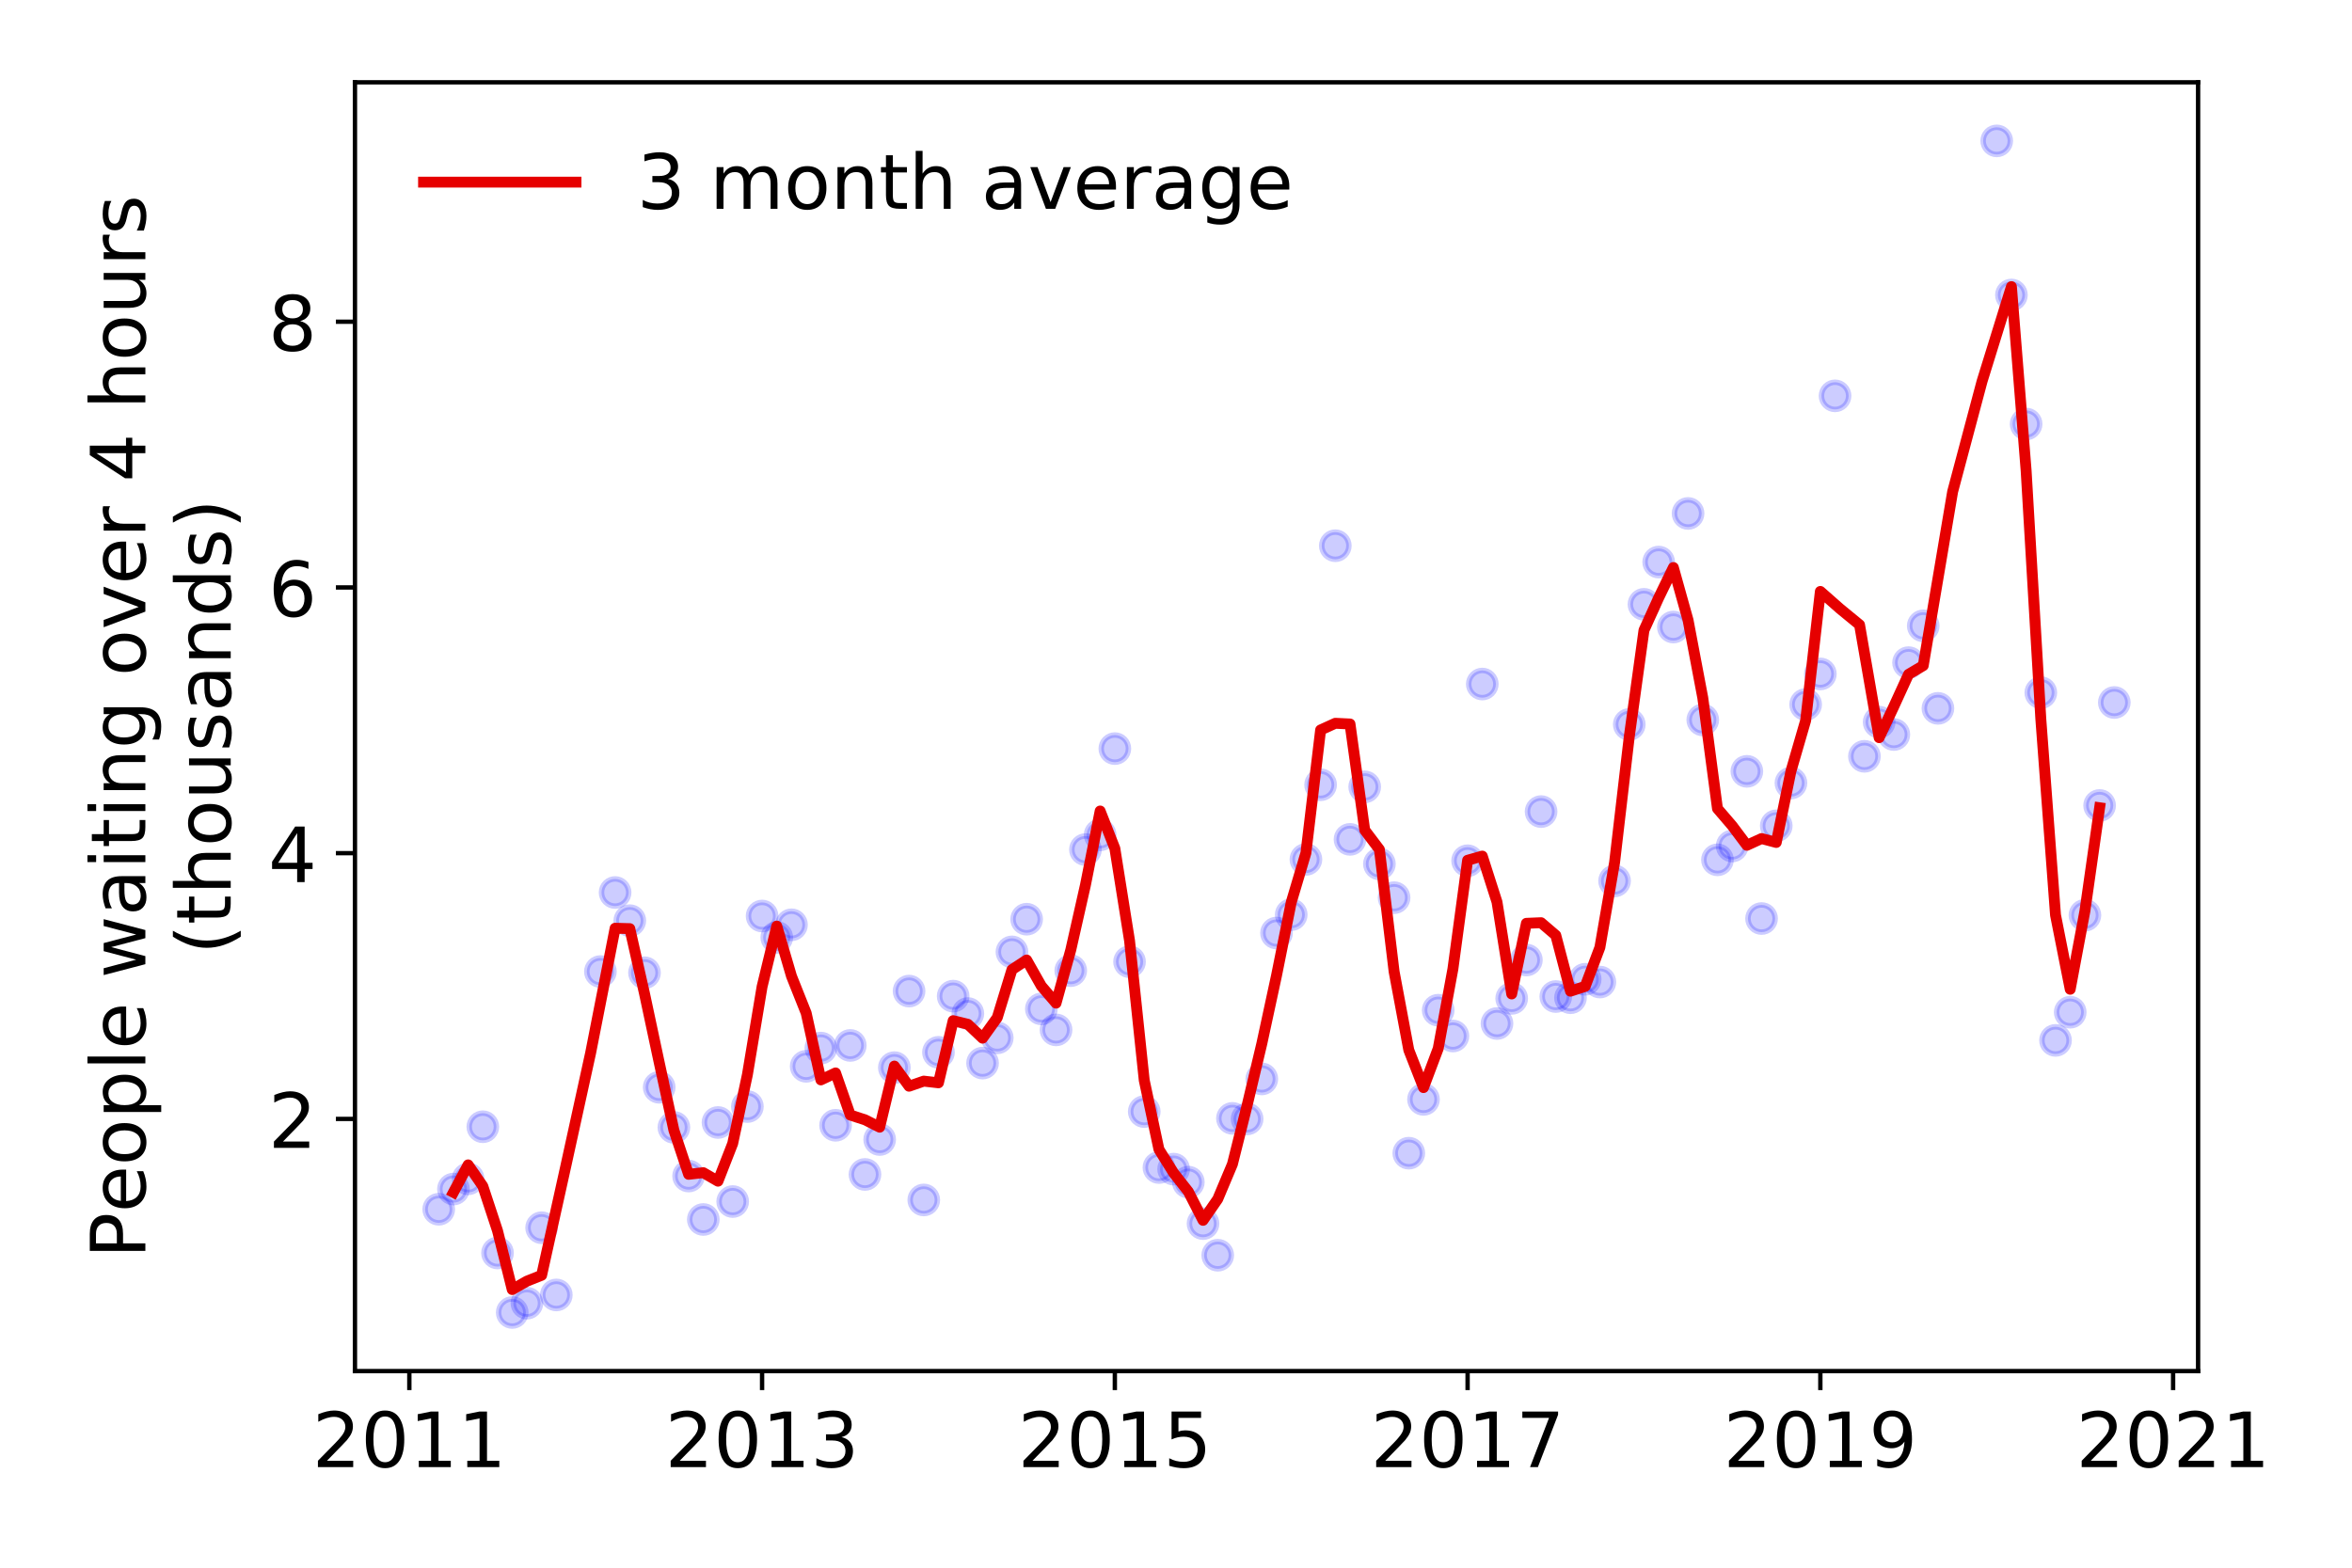 <?xml version="1.0" encoding="utf-8" standalone="no"?>
<!DOCTYPE svg PUBLIC "-//W3C//DTD SVG 1.1//EN"
  "http://www.w3.org/Graphics/SVG/1.1/DTD/svg11.dtd">
<!-- Created with matplotlib (https://matplotlib.org/) -->
<svg height="288pt" version="1.1" viewBox="0 0 432 288" width="432pt" xmlns="http://www.w3.org/2000/svg" xmlns:xlink="http://www.w3.org/1999/xlink">
 <defs>
  <style type="text/css">
*{stroke-linecap:butt;stroke-linejoin:round;}
  </style>
 </defs>
 <g id="figure_1">
  <g id="patch_1">
   <path d="M 0 288 
L 432 288 
L 432 0 
L 0 0 
z
" style="fill:#ffffff;"/>
  </g>
  <g id="axes_1">
   <g id="patch_2">
    <path d="M 65.195 251.88 
L 403.731 251.88 
L 403.731 15.12 
L 65.195 15.12 
z
" style="fill:#ffffff;"/>
   </g>
   <g id="matplotlib.axis_1">
    <g id="xtick_1">
     <g id="line2d_1">
      <defs>
       <path d="M 0 0 
L 0 3.5 
" id="m24165ee81a" style="stroke:#000000;stroke-width:0.8;"/>
      </defs>
      <g>
       <use style="stroke:#000000;stroke-width:0.8;" x="75.184" xlink:href="#m24165ee81a" y="251.88"/>
      </g>
     </g>
     <g id="text_1">
      <!-- 2011 -->
      <defs>
       <path d="M 19.188 8.297 
L 53.609 8.297 
L 53.609 0 
L 7.328 0 
L 7.328 8.297 
Q 12.938 14.109 22.625 23.891 
Q 32.328 33.688 34.812 36.531 
Q 39.547 41.844 41.422 45.531 
Q 43.312 49.219 43.312 52.781 
Q 43.312 58.594 39.234 62.25 
Q 35.156 65.922 28.609 65.922 
Q 23.969 65.922 18.812 64.312 
Q 13.672 62.703 7.812 59.422 
L 7.812 69.391 
Q 13.766 71.781 18.938 73 
Q 24.125 74.219 28.422 74.219 
Q 39.75 74.219 46.484 68.547 
Q 53.219 62.891 53.219 53.422 
Q 53.219 48.922 51.531 44.891 
Q 49.859 40.875 45.406 35.406 
Q 44.188 33.984 37.641 27.219 
Q 31.109 20.453 19.188 8.297 
z
" id="DejaVuSans-50"/>
       <path d="M 31.781 66.406 
Q 24.172 66.406 20.328 58.906 
Q 16.5 51.422 16.5 36.375 
Q 16.5 21.391 20.328 13.891 
Q 24.172 6.391 31.781 6.391 
Q 39.453 6.391 43.281 13.891 
Q 47.125 21.391 47.125 36.375 
Q 47.125 51.422 43.281 58.906 
Q 39.453 66.406 31.781 66.406 
z
M 31.781 74.219 
Q 44.047 74.219 50.516 64.516 
Q 56.984 54.828 56.984 36.375 
Q 56.984 17.969 50.516 8.266 
Q 44.047 -1.422 31.781 -1.422 
Q 19.531 -1.422 13.062 8.266 
Q 6.594 17.969 6.594 36.375 
Q 6.594 54.828 13.062 64.516 
Q 19.531 74.219 31.781 74.219 
z
" id="DejaVuSans-48"/>
       <path d="M 12.406 8.297 
L 28.516 8.297 
L 28.516 63.922 
L 10.984 60.406 
L 10.984 69.391 
L 28.422 72.906 
L 38.281 72.906 
L 38.281 8.297 
L 54.391 8.297 
L 54.391 0 
L 12.406 0 
z
" id="DejaVuSans-49"/>
      </defs>
      <g transform="translate(57.369 269.518)scale(0.14 -0.14)">
       <use xlink:href="#DejaVuSans-50"/>
       <use x="63.623" xlink:href="#DejaVuSans-48"/>
       <use x="127.246" xlink:href="#DejaVuSans-49"/>
       <use x="190.869" xlink:href="#DejaVuSans-49"/>
      </g>
     </g>
    </g>
    <g id="xtick_2">
     <g id="line2d_2">
      <g>
       <use style="stroke:#000000;stroke-width:0.8;" x="139.975" xlink:href="#m24165ee81a" y="251.88"/>
      </g>
     </g>
     <g id="text_2">
      <!-- 2013 -->
      <defs>
       <path d="M 40.578 39.312 
Q 47.656 37.797 51.625 33 
Q 55.609 28.219 55.609 21.188 
Q 55.609 10.406 48.188 4.484 
Q 40.766 -1.422 27.094 -1.422 
Q 22.516 -1.422 17.656 -0.516 
Q 12.797 0.391 7.625 2.203 
L 7.625 11.719 
Q 11.719 9.328 16.594 8.109 
Q 21.484 6.891 26.812 6.891 
Q 36.078 6.891 40.938 10.547 
Q 45.797 14.203 45.797 21.188 
Q 45.797 27.641 41.281 31.266 
Q 36.766 34.906 28.719 34.906 
L 20.219 34.906 
L 20.219 43.016 
L 29.109 43.016 
Q 36.375 43.016 40.234 45.922 
Q 44.094 48.828 44.094 54.297 
Q 44.094 59.906 40.109 62.906 
Q 36.141 65.922 28.719 65.922 
Q 24.656 65.922 20.016 65.031 
Q 15.375 64.156 9.812 62.312 
L 9.812 71.094 
Q 15.438 72.656 20.344 73.438 
Q 25.25 74.219 29.594 74.219 
Q 40.828 74.219 47.359 69.109 
Q 53.906 64.016 53.906 55.328 
Q 53.906 49.266 50.438 45.094 
Q 46.969 40.922 40.578 39.312 
z
" id="DejaVuSans-51"/>
      </defs>
      <g transform="translate(122.16 269.518)scale(0.14 -0.14)">
       <use xlink:href="#DejaVuSans-50"/>
       <use x="63.623" xlink:href="#DejaVuSans-48"/>
       <use x="127.246" xlink:href="#DejaVuSans-49"/>
       <use x="190.869" xlink:href="#DejaVuSans-51"/>
      </g>
     </g>
    </g>
    <g id="xtick_3">
     <g id="line2d_3">
      <g>
       <use style="stroke:#000000;stroke-width:0.8;" x="204.767" xlink:href="#m24165ee81a" y="251.88"/>
      </g>
     </g>
     <g id="text_3">
      <!-- 2015 -->
      <defs>
       <path d="M 10.797 72.906 
L 49.516 72.906 
L 49.516 64.594 
L 19.828 64.594 
L 19.828 46.734 
Q 21.969 47.469 24.109 47.828 
Q 26.266 48.188 28.422 48.188 
Q 40.625 48.188 47.75 41.5 
Q 54.891 34.812 54.891 23.391 
Q 54.891 11.625 47.562 5.094 
Q 40.234 -1.422 26.906 -1.422 
Q 22.312 -1.422 17.547 -0.641 
Q 12.797 0.141 7.719 1.703 
L 7.719 11.625 
Q 12.109 9.234 16.797 8.062 
Q 21.484 6.891 26.703 6.891 
Q 35.156 6.891 40.078 11.328 
Q 45.016 15.766 45.016 23.391 
Q 45.016 31 40.078 35.438 
Q 35.156 39.891 26.703 39.891 
Q 22.75 39.891 18.812 39.016 
Q 14.891 38.141 10.797 36.281 
z
" id="DejaVuSans-53"/>
      </defs>
      <g transform="translate(186.952 269.518)scale(0.14 -0.14)">
       <use xlink:href="#DejaVuSans-50"/>
       <use x="63.623" xlink:href="#DejaVuSans-48"/>
       <use x="127.246" xlink:href="#DejaVuSans-49"/>
       <use x="190.869" xlink:href="#DejaVuSans-53"/>
      </g>
     </g>
    </g>
    <g id="xtick_4">
     <g id="line2d_4">
      <g>
       <use style="stroke:#000000;stroke-width:0.8;" x="269.559" xlink:href="#m24165ee81a" y="251.88"/>
      </g>
     </g>
     <g id="text_4">
      <!-- 2017 -->
      <defs>
       <path d="M 8.203 72.906 
L 55.078 72.906 
L 55.078 68.703 
L 28.609 0 
L 18.312 0 
L 43.219 64.594 
L 8.203 64.594 
z
" id="DejaVuSans-55"/>
      </defs>
      <g transform="translate(251.744 269.518)scale(0.14 -0.14)">
       <use xlink:href="#DejaVuSans-50"/>
       <use x="63.623" xlink:href="#DejaVuSans-48"/>
       <use x="127.246" xlink:href="#DejaVuSans-49"/>
       <use x="190.869" xlink:href="#DejaVuSans-55"/>
      </g>
     </g>
    </g>
    <g id="xtick_5">
     <g id="line2d_5">
      <g>
       <use style="stroke:#000000;stroke-width:0.8;" x="334.35" xlink:href="#m24165ee81a" y="251.88"/>
      </g>
     </g>
     <g id="text_5">
      <!-- 2019 -->
      <defs>
       <path d="M 10.984 1.516 
L 10.984 10.5 
Q 14.703 8.734 18.5 7.812 
Q 22.312 6.891 25.984 6.891 
Q 35.75 6.891 40.891 13.453 
Q 46.047 20.016 46.781 33.406 
Q 43.953 29.203 39.594 26.953 
Q 35.25 24.703 29.984 24.703 
Q 19.047 24.703 12.672 31.312 
Q 6.297 37.938 6.297 49.422 
Q 6.297 60.641 12.938 67.422 
Q 19.578 74.219 30.609 74.219 
Q 43.266 74.219 49.922 64.516 
Q 56.594 54.828 56.594 36.375 
Q 56.594 19.141 48.406 8.859 
Q 40.234 -1.422 26.422 -1.422 
Q 22.703 -1.422 18.891 -0.688 
Q 15.094 0.047 10.984 1.516 
z
M 30.609 32.422 
Q 37.25 32.422 41.125 36.953 
Q 45.016 41.5 45.016 49.422 
Q 45.016 57.281 41.125 61.844 
Q 37.25 66.406 30.609 66.406 
Q 23.969 66.406 20.094 61.844 
Q 16.219 57.281 16.219 49.422 
Q 16.219 41.5 20.094 36.953 
Q 23.969 32.422 30.609 32.422 
z
" id="DejaVuSans-57"/>
      </defs>
      <g transform="translate(316.535 269.518)scale(0.14 -0.14)">
       <use xlink:href="#DejaVuSans-50"/>
       <use x="63.623" xlink:href="#DejaVuSans-48"/>
       <use x="127.246" xlink:href="#DejaVuSans-49"/>
       <use x="190.869" xlink:href="#DejaVuSans-57"/>
      </g>
     </g>
    </g>
    <g id="xtick_6">
     <g id="line2d_6">
      <g>
       <use style="stroke:#000000;stroke-width:0.8;" x="399.142" xlink:href="#m24165ee81a" y="251.88"/>
      </g>
     </g>
     <g id="text_6">
      <!-- 2021 -->
      <g transform="translate(381.327 269.518)scale(0.14 -0.14)">
       <use xlink:href="#DejaVuSans-50"/>
       <use x="63.623" xlink:href="#DejaVuSans-48"/>
       <use x="127.246" xlink:href="#DejaVuSans-50"/>
       <use x="190.869" xlink:href="#DejaVuSans-49"/>
      </g>
     </g>
    </g>
   </g>
   <g id="matplotlib.axis_2">
    <g id="ytick_1">
     <g id="line2d_7">
      <defs>
       <path d="M 0 0 
L -3.5 0 
" id="m5378e6ab9e" style="stroke:#000000;stroke-width:0.8;"/>
      </defs>
      <g>
       <use style="stroke:#000000;stroke-width:0.8;" x="65.195" xlink:href="#m5378e6ab9e" y="205.555"/>
      </g>
     </g>
     <g id="text_7">
      <!-- 2 -->
      <g transform="translate(49.288 210.874)scale(0.14 -0.14)">
       <use xlink:href="#DejaVuSans-50"/>
      </g>
     </g>
    </g>
    <g id="ytick_2">
     <g id="line2d_8">
      <g>
       <use style="stroke:#000000;stroke-width:0.8;" x="65.195" xlink:href="#m5378e6ab9e" y="156.737"/>
      </g>
     </g>
     <g id="text_8">
      <!-- 4 -->
      <defs>
       <path d="M 37.797 64.312 
L 12.891 25.391 
L 37.797 25.391 
z
M 35.203 72.906 
L 47.609 72.906 
L 47.609 25.391 
L 58.016 25.391 
L 58.016 17.188 
L 47.609 17.188 
L 47.609 0 
L 37.797 0 
L 37.797 17.188 
L 4.891 17.188 
L 4.891 26.703 
z
" id="DejaVuSans-52"/>
      </defs>
      <g transform="translate(49.288 162.056)scale(0.14 -0.14)">
       <use xlink:href="#DejaVuSans-52"/>
      </g>
     </g>
    </g>
    <g id="ytick_3">
     <g id="line2d_9">
      <g>
       <use style="stroke:#000000;stroke-width:0.8;" x="65.195" xlink:href="#m5378e6ab9e" y="107.92"/>
      </g>
     </g>
     <g id="text_9">
      <!-- 6 -->
      <defs>
       <path d="M 33.016 40.375 
Q 26.375 40.375 22.484 35.828 
Q 18.609 31.297 18.609 23.391 
Q 18.609 15.531 22.484 10.953 
Q 26.375 6.391 33.016 6.391 
Q 39.656 6.391 43.531 10.953 
Q 47.406 15.531 47.406 23.391 
Q 47.406 31.297 43.531 35.828 
Q 39.656 40.375 33.016 40.375 
z
M 52.594 71.297 
L 52.594 62.312 
Q 48.875 64.062 45.094 64.984 
Q 41.312 65.922 37.594 65.922 
Q 27.828 65.922 22.672 59.328 
Q 17.531 52.734 16.797 39.406 
Q 19.672 43.656 24.016 45.922 
Q 28.375 48.188 33.594 48.188 
Q 44.578 48.188 50.953 41.516 
Q 57.328 34.859 57.328 23.391 
Q 57.328 12.156 50.688 5.359 
Q 44.047 -1.422 33.016 -1.422 
Q 20.359 -1.422 13.672 8.266 
Q 6.984 17.969 6.984 36.375 
Q 6.984 53.656 15.188 63.938 
Q 23.391 74.219 37.203 74.219 
Q 40.922 74.219 44.703 73.484 
Q 48.484 72.75 52.594 71.297 
z
" id="DejaVuSans-54"/>
      </defs>
      <g transform="translate(49.288 113.239)scale(0.14 -0.14)">
       <use xlink:href="#DejaVuSans-54"/>
      </g>
     </g>
    </g>
    <g id="ytick_4">
     <g id="line2d_10">
      <g>
       <use style="stroke:#000000;stroke-width:0.8;" x="65.195" xlink:href="#m5378e6ab9e" y="59.102"/>
      </g>
     </g>
     <g id="text_10">
      <!-- 8 -->
      <defs>
       <path d="M 31.781 34.625 
Q 24.75 34.625 20.719 30.859 
Q 16.703 27.094 16.703 20.516 
Q 16.703 13.922 20.719 10.156 
Q 24.75 6.391 31.781 6.391 
Q 38.812 6.391 42.859 10.172 
Q 46.922 13.969 46.922 20.516 
Q 46.922 27.094 42.891 30.859 
Q 38.875 34.625 31.781 34.625 
z
M 21.922 38.812 
Q 15.578 40.375 12.031 44.719 
Q 8.5 49.078 8.5 55.328 
Q 8.5 64.062 14.719 69.141 
Q 20.953 74.219 31.781 74.219 
Q 42.672 74.219 48.875 69.141 
Q 55.078 64.062 55.078 55.328 
Q 55.078 49.078 51.531 44.719 
Q 48 40.375 41.703 38.812 
Q 48.828 37.156 52.797 32.312 
Q 56.781 27.484 56.781 20.516 
Q 56.781 9.906 50.312 4.234 
Q 43.844 -1.422 31.781 -1.422 
Q 19.734 -1.422 13.25 4.234 
Q 6.781 9.906 6.781 20.516 
Q 6.781 27.484 10.781 32.312 
Q 14.797 37.156 21.922 38.812 
z
M 18.312 54.391 
Q 18.312 48.734 21.844 45.562 
Q 25.391 42.391 31.781 42.391 
Q 38.141 42.391 41.719 45.562 
Q 45.312 48.734 45.312 54.391 
Q 45.312 60.062 41.719 63.234 
Q 38.141 66.406 31.781 66.406 
Q 25.391 66.406 21.844 63.234 
Q 18.312 60.062 18.312 54.391 
z
" id="DejaVuSans-56"/>
      </defs>
      <g transform="translate(49.288 64.421)scale(0.14 -0.14)">
       <use xlink:href="#DejaVuSans-56"/>
      </g>
     </g>
    </g>
    <g id="text_11">
     <!-- People waiting over 4 hours -->
     <defs>
      <path d="M 19.672 64.797 
L 19.672 37.406 
L 32.078 37.406 
Q 38.969 37.406 42.719 40.969 
Q 46.484 44.531 46.484 51.125 
Q 46.484 57.672 42.719 61.234 
Q 38.969 64.797 32.078 64.797 
z
M 9.812 72.906 
L 32.078 72.906 
Q 44.344 72.906 50.609 67.359 
Q 56.891 61.812 56.891 51.125 
Q 56.891 40.328 50.609 34.812 
Q 44.344 29.297 32.078 29.297 
L 19.672 29.297 
L 19.672 0 
L 9.812 0 
z
" id="DejaVuSans-80"/>
      <path d="M 56.203 29.594 
L 56.203 25.203 
L 14.891 25.203 
Q 15.484 15.922 20.484 11.062 
Q 25.484 6.203 34.422 6.203 
Q 39.594 6.203 44.453 7.469 
Q 49.312 8.734 54.109 11.281 
L 54.109 2.781 
Q 49.266 0.734 44.188 -0.344 
Q 39.109 -1.422 33.891 -1.422 
Q 20.797 -1.422 13.156 6.188 
Q 5.516 13.812 5.516 26.812 
Q 5.516 40.234 12.766 48.109 
Q 20.016 56 32.328 56 
Q 43.359 56 49.781 48.891 
Q 56.203 41.797 56.203 29.594 
z
M 47.219 32.234 
Q 47.125 39.594 43.094 43.984 
Q 39.062 48.391 32.422 48.391 
Q 24.906 48.391 20.391 44.141 
Q 15.875 39.891 15.188 32.172 
z
" id="DejaVuSans-101"/>
      <path d="M 30.609 48.391 
Q 23.391 48.391 19.188 42.75 
Q 14.984 37.109 14.984 27.297 
Q 14.984 17.484 19.156 11.844 
Q 23.344 6.203 30.609 6.203 
Q 37.797 6.203 41.984 11.859 
Q 46.188 17.531 46.188 27.297 
Q 46.188 37.016 41.984 42.703 
Q 37.797 48.391 30.609 48.391 
z
M 30.609 56 
Q 42.328 56 49.016 48.375 
Q 55.719 40.766 55.719 27.297 
Q 55.719 13.875 49.016 6.219 
Q 42.328 -1.422 30.609 -1.422 
Q 18.844 -1.422 12.172 6.219 
Q 5.516 13.875 5.516 27.297 
Q 5.516 40.766 12.172 48.375 
Q 18.844 56 30.609 56 
z
" id="DejaVuSans-111"/>
      <path d="M 18.109 8.203 
L 18.109 -20.797 
L 9.078 -20.797 
L 9.078 54.688 
L 18.109 54.688 
L 18.109 46.391 
Q 20.953 51.266 25.266 53.625 
Q 29.594 56 35.594 56 
Q 45.562 56 51.781 48.094 
Q 58.016 40.188 58.016 27.297 
Q 58.016 14.406 51.781 6.484 
Q 45.562 -1.422 35.594 -1.422 
Q 29.594 -1.422 25.266 0.953 
Q 20.953 3.328 18.109 8.203 
z
M 48.688 27.297 
Q 48.688 37.203 44.609 42.844 
Q 40.531 48.484 33.406 48.484 
Q 26.266 48.484 22.188 42.844 
Q 18.109 37.203 18.109 27.297 
Q 18.109 17.391 22.188 11.75 
Q 26.266 6.109 33.406 6.109 
Q 40.531 6.109 44.609 11.75 
Q 48.688 17.391 48.688 27.297 
z
" id="DejaVuSans-112"/>
      <path d="M 9.422 75.984 
L 18.406 75.984 
L 18.406 0 
L 9.422 0 
z
" id="DejaVuSans-108"/>
      <path id="DejaVuSans-32"/>
      <path d="M 4.203 54.688 
L 13.188 54.688 
L 24.422 12.016 
L 35.594 54.688 
L 46.188 54.688 
L 57.422 12.016 
L 68.609 54.688 
L 77.594 54.688 
L 63.281 0 
L 52.688 0 
L 40.922 44.828 
L 29.109 0 
L 18.5 0 
z
" id="DejaVuSans-119"/>
      <path d="M 34.281 27.484 
Q 23.391 27.484 19.188 25 
Q 14.984 22.516 14.984 16.5 
Q 14.984 11.719 18.141 8.906 
Q 21.297 6.109 26.703 6.109 
Q 34.188 6.109 38.703 11.406 
Q 43.219 16.703 43.219 25.484 
L 43.219 27.484 
z
M 52.203 31.203 
L 52.203 0 
L 43.219 0 
L 43.219 8.297 
Q 40.141 3.328 35.547 0.953 
Q 30.953 -1.422 24.312 -1.422 
Q 15.922 -1.422 10.953 3.297 
Q 6 8.016 6 15.922 
Q 6 25.141 12.172 29.828 
Q 18.359 34.516 30.609 34.516 
L 43.219 34.516 
L 43.219 35.406 
Q 43.219 41.609 39.141 45 
Q 35.062 48.391 27.688 48.391 
Q 23 48.391 18.547 47.266 
Q 14.109 46.141 10.016 43.891 
L 10.016 52.203 
Q 14.938 54.109 19.578 55.047 
Q 24.219 56 28.609 56 
Q 40.484 56 46.344 49.844 
Q 52.203 43.703 52.203 31.203 
z
" id="DejaVuSans-97"/>
      <path d="M 9.422 54.688 
L 18.406 54.688 
L 18.406 0 
L 9.422 0 
z
M 9.422 75.984 
L 18.406 75.984 
L 18.406 64.594 
L 9.422 64.594 
z
" id="DejaVuSans-105"/>
      <path d="M 18.312 70.219 
L 18.312 54.688 
L 36.812 54.688 
L 36.812 47.703 
L 18.312 47.703 
L 18.312 18.016 
Q 18.312 11.328 20.141 9.422 
Q 21.969 7.516 27.594 7.516 
L 36.812 7.516 
L 36.812 0 
L 27.594 0 
Q 17.188 0 13.234 3.875 
Q 9.281 7.766 9.281 18.016 
L 9.281 47.703 
L 2.688 47.703 
L 2.688 54.688 
L 9.281 54.688 
L 9.281 70.219 
z
" id="DejaVuSans-116"/>
      <path d="M 54.891 33.016 
L 54.891 0 
L 45.906 0 
L 45.906 32.719 
Q 45.906 40.484 42.875 44.328 
Q 39.844 48.188 33.797 48.188 
Q 26.516 48.188 22.312 43.547 
Q 18.109 38.922 18.109 30.906 
L 18.109 0 
L 9.078 0 
L 9.078 54.688 
L 18.109 54.688 
L 18.109 46.188 
Q 21.344 51.125 25.703 53.562 
Q 30.078 56 35.797 56 
Q 45.219 56 50.047 50.172 
Q 54.891 44.344 54.891 33.016 
z
" id="DejaVuSans-110"/>
      <path d="M 45.406 27.984 
Q 45.406 37.75 41.375 43.109 
Q 37.359 48.484 30.078 48.484 
Q 22.859 48.484 18.828 43.109 
Q 14.797 37.75 14.797 27.984 
Q 14.797 18.266 18.828 12.891 
Q 22.859 7.516 30.078 7.516 
Q 37.359 7.516 41.375 12.891 
Q 45.406 18.266 45.406 27.984 
z
M 54.391 6.781 
Q 54.391 -7.172 48.188 -13.984 
Q 42 -20.797 29.203 -20.797 
Q 24.469 -20.797 20.266 -20.094 
Q 16.062 -19.391 12.109 -17.922 
L 12.109 -9.188 
Q 16.062 -11.328 19.922 -12.344 
Q 23.781 -13.375 27.781 -13.375 
Q 36.625 -13.375 41.016 -8.766 
Q 45.406 -4.156 45.406 5.172 
L 45.406 9.625 
Q 42.625 4.781 38.281 2.391 
Q 33.938 0 27.875 0 
Q 17.828 0 11.672 7.656 
Q 5.516 15.328 5.516 27.984 
Q 5.516 40.672 11.672 48.328 
Q 17.828 56 27.875 56 
Q 33.938 56 38.281 53.609 
Q 42.625 51.219 45.406 46.391 
L 45.406 54.688 
L 54.391 54.688 
z
" id="DejaVuSans-103"/>
      <path d="M 2.984 54.688 
L 12.5 54.688 
L 29.594 8.797 
L 46.688 54.688 
L 56.203 54.688 
L 35.688 0 
L 23.484 0 
z
" id="DejaVuSans-118"/>
      <path d="M 41.109 46.297 
Q 39.594 47.172 37.812 47.578 
Q 36.031 48 33.891 48 
Q 26.266 48 22.188 43.047 
Q 18.109 38.094 18.109 28.812 
L 18.109 0 
L 9.078 0 
L 9.078 54.688 
L 18.109 54.688 
L 18.109 46.188 
Q 20.953 51.172 25.484 53.578 
Q 30.031 56 36.531 56 
Q 37.453 56 38.578 55.875 
Q 39.703 55.766 41.062 55.516 
z
" id="DejaVuSans-114"/>
      <path d="M 54.891 33.016 
L 54.891 0 
L 45.906 0 
L 45.906 32.719 
Q 45.906 40.484 42.875 44.328 
Q 39.844 48.188 33.797 48.188 
Q 26.516 48.188 22.312 43.547 
Q 18.109 38.922 18.109 30.906 
L 18.109 0 
L 9.078 0 
L 9.078 75.984 
L 18.109 75.984 
L 18.109 46.188 
Q 21.344 51.125 25.703 53.562 
Q 30.078 56 35.797 56 
Q 45.219 56 50.047 50.172 
Q 54.891 44.344 54.891 33.016 
z
" id="DejaVuSans-104"/>
      <path d="M 8.5 21.578 
L 8.5 54.688 
L 17.484 54.688 
L 17.484 21.922 
Q 17.484 14.156 20.5 10.266 
Q 23.531 6.391 29.594 6.391 
Q 36.859 6.391 41.078 11.031 
Q 45.312 15.672 45.312 23.688 
L 45.312 54.688 
L 54.297 54.688 
L 54.297 0 
L 45.312 0 
L 45.312 8.406 
Q 42.047 3.422 37.719 1 
Q 33.406 -1.422 27.688 -1.422 
Q 18.266 -1.422 13.375 4.438 
Q 8.5 10.297 8.5 21.578 
z
M 31.109 56 
z
" id="DejaVuSans-117"/>
      <path d="M 44.281 53.078 
L 44.281 44.578 
Q 40.484 46.531 36.375 47.5 
Q 32.281 48.484 27.875 48.484 
Q 21.188 48.484 17.844 46.438 
Q 14.5 44.391 14.5 40.281 
Q 14.5 37.156 16.891 35.375 
Q 19.281 33.594 26.516 31.984 
L 29.594 31.297 
Q 39.156 29.25 43.188 25.516 
Q 47.219 21.781 47.219 15.094 
Q 47.219 7.469 41.188 3.016 
Q 35.156 -1.422 24.609 -1.422 
Q 20.219 -1.422 15.453 -0.562 
Q 10.688 0.297 5.422 2 
L 5.422 11.281 
Q 10.406 8.688 15.234 7.391 
Q 20.062 6.109 24.812 6.109 
Q 31.156 6.109 34.562 8.281 
Q 37.984 10.453 37.984 14.406 
Q 37.984 18.062 35.516 20.016 
Q 33.062 21.969 24.703 23.781 
L 21.578 24.516 
Q 13.234 26.266 9.516 29.906 
Q 5.812 33.547 5.812 39.891 
Q 5.812 47.609 11.281 51.797 
Q 16.75 56 26.812 56 
Q 31.781 56 36.172 55.266 
Q 40.578 54.547 44.281 53.078 
z
" id="DejaVuSans-115"/>
     </defs>
     <g transform="translate(26.699 231.175)rotate(-90)scale(0.14 -0.14)">
      <use xlink:href="#DejaVuSans-80"/>
      <use x="60.256" xlink:href="#DejaVuSans-101"/>
      <use x="121.779" xlink:href="#DejaVuSans-111"/>
      <use x="182.961" xlink:href="#DejaVuSans-112"/>
      <use x="246.438" xlink:href="#DejaVuSans-108"/>
      <use x="274.221" xlink:href="#DejaVuSans-101"/>
      <use x="335.744" xlink:href="#DejaVuSans-32"/>
      <use x="367.531" xlink:href="#DejaVuSans-119"/>
      <use x="449.318" xlink:href="#DejaVuSans-97"/>
      <use x="510.598" xlink:href="#DejaVuSans-105"/>
      <use x="538.381" xlink:href="#DejaVuSans-116"/>
      <use x="577.59" xlink:href="#DejaVuSans-105"/>
      <use x="605.373" xlink:href="#DejaVuSans-110"/>
      <use x="668.752" xlink:href="#DejaVuSans-103"/>
      <use x="732.229" xlink:href="#DejaVuSans-32"/>
      <use x="764.016" xlink:href="#DejaVuSans-111"/>
      <use x="825.197" xlink:href="#DejaVuSans-118"/>
      <use x="884.377" xlink:href="#DejaVuSans-101"/>
      <use x="945.9" xlink:href="#DejaVuSans-114"/>
      <use x="987.014" xlink:href="#DejaVuSans-32"/>
      <use x="1018.801" xlink:href="#DejaVuSans-52"/>
      <use x="1082.424" xlink:href="#DejaVuSans-32"/>
      <use x="1114.211" xlink:href="#DejaVuSans-104"/>
      <use x="1177.59" xlink:href="#DejaVuSans-111"/>
      <use x="1238.771" xlink:href="#DejaVuSans-117"/>
      <use x="1302.15" xlink:href="#DejaVuSans-114"/>
      <use x="1343.264" xlink:href="#DejaVuSans-115"/>
     </g>
     <!-- (thousands) -->
     <defs>
      <path d="M 31 75.875 
Q 24.469 64.656 21.281 53.656 
Q 18.109 42.672 18.109 31.391 
Q 18.109 20.125 21.312 9.062 
Q 24.516 -2 31 -13.188 
L 23.188 -13.188 
Q 15.875 -1.703 12.234 9.375 
Q 8.594 20.453 8.594 31.391 
Q 8.594 42.281 12.203 53.312 
Q 15.828 64.359 23.188 75.875 
z
" id="DejaVuSans-40"/>
      <path d="M 45.406 46.391 
L 45.406 75.984 
L 54.391 75.984 
L 54.391 0 
L 45.406 0 
L 45.406 8.203 
Q 42.578 3.328 38.25 0.953 
Q 33.938 -1.422 27.875 -1.422 
Q 17.969 -1.422 11.734 6.484 
Q 5.516 14.406 5.516 27.297 
Q 5.516 40.188 11.734 48.094 
Q 17.969 56 27.875 56 
Q 33.938 56 38.25 53.625 
Q 42.578 51.266 45.406 46.391 
z
M 14.797 27.297 
Q 14.797 17.391 18.875 11.75 
Q 22.953 6.109 30.078 6.109 
Q 37.203 6.109 41.297 11.75 
Q 45.406 17.391 45.406 27.297 
Q 45.406 37.203 41.297 42.844 
Q 37.203 48.484 30.078 48.484 
Q 22.953 48.484 18.875 42.844 
Q 14.797 37.203 14.797 27.297 
z
" id="DejaVuSans-100"/>
      <path d="M 8.016 75.875 
L 15.828 75.875 
Q 23.141 64.359 26.781 53.312 
Q 30.422 42.281 30.422 31.391 
Q 30.422 20.453 26.781 9.375 
Q 23.141 -1.703 15.828 -13.188 
L 8.016 -13.188 
Q 14.5 -2 17.703 9.062 
Q 20.906 20.125 20.906 31.391 
Q 20.906 42.672 17.703 53.656 
Q 14.5 64.656 8.016 75.875 
z
" id="DejaVuSans-41"/>
     </defs>
     <g transform="translate(42.376 175.325)rotate(-90)scale(0.14 -0.14)">
      <use xlink:href="#DejaVuSans-40"/>
      <use x="39.014" xlink:href="#DejaVuSans-116"/>
      <use x="78.223" xlink:href="#DejaVuSans-104"/>
      <use x="141.602" xlink:href="#DejaVuSans-111"/>
      <use x="202.783" xlink:href="#DejaVuSans-117"/>
      <use x="266.162" xlink:href="#DejaVuSans-115"/>
      <use x="318.262" xlink:href="#DejaVuSans-97"/>
      <use x="379.541" xlink:href="#DejaVuSans-110"/>
      <use x="442.92" xlink:href="#DejaVuSans-100"/>
      <use x="506.396" xlink:href="#DejaVuSans-115"/>
      <use x="558.496" xlink:href="#DejaVuSans-41"/>
     </g>
    </g>
   </g>
   <g id="line2d_11">
    <defs>
     <path d="M 0 2.5 
C 0.663 2.5 1.299 2.237 1.768 1.768 
C 2.237 1.299 2.5 0.663 2.5 0 
C 2.5 -0.663 2.237 -1.299 1.768 -1.768 
C 1.299 -2.237 0.663 -2.5 0 -2.5 
C -0.663 -2.5 -1.299 -2.237 -1.768 -1.768 
C -2.237 -1.299 -2.5 -0.663 -2.5 0 
C -2.5 0.663 -2.237 1.299 -1.768 1.768 
C -1.299 2.237 -0.663 2.5 0 2.5 
z
" id="m5af299e212" style="stroke:#0000ff;stroke-opacity:0.2;"/>
    </defs>
    <g clip-path="url(#pc8a3cc5fea)">
     <use style="fill:#0000ff;fill-opacity:0.2;stroke:#0000ff;stroke-opacity:0.2;" x="388.343" xlink:href="#m5af299e212" y="129.058"/>
     <use style="fill:#0000ff;fill-opacity:0.2;stroke:#0000ff;stroke-opacity:0.2;" x="385.644" xlink:href="#m5af299e212" y="147.974"/>
     <use style="fill:#0000ff;fill-opacity:0.2;stroke:#0000ff;stroke-opacity:0.2;" x="382.944" xlink:href="#m5af299e212" y="168.136"/>
     <use style="fill:#0000ff;fill-opacity:0.2;stroke:#0000ff;stroke-opacity:0.2;" x="380.244" xlink:href="#m5af299e212" y="185.954"/>
     <use style="fill:#0000ff;fill-opacity:0.2;stroke:#0000ff;stroke-opacity:0.2;" x="377.545" xlink:href="#m5af299e212" y="191.129"/>
     <use style="fill:#0000ff;fill-opacity:0.2;stroke:#0000ff;stroke-opacity:0.2;" x="374.845" xlink:href="#m5af299e212" y="127.251"/>
     <use style="fill:#0000ff;fill-opacity:0.2;stroke:#0000ff;stroke-opacity:0.2;" x="372.145" xlink:href="#m5af299e212" y="77.897"/>
     <use style="fill:#0000ff;fill-opacity:0.2;stroke:#0000ff;stroke-opacity:0.2;" x="369.446" xlink:href="#m5af299e212" y="54.196"/>
     <use style="fill:#0000ff;fill-opacity:0.2;stroke:#0000ff;stroke-opacity:0.2;" x="366.746" xlink:href="#m5af299e212" y="25.882"/>
     <use style="fill:#0000ff;fill-opacity:0.2;stroke:#0000ff;stroke-opacity:0.2;" x="355.947" xlink:href="#m5af299e212" y="130.132"/>
     <use style="fill:#0000ff;fill-opacity:0.2;stroke:#0000ff;stroke-opacity:0.2;" x="353.248" xlink:href="#m5af299e212" y="114.974"/>
     <use style="fill:#0000ff;fill-opacity:0.2;stroke:#0000ff;stroke-opacity:0.2;" x="350.548" xlink:href="#m5af299e212" y="121.735"/>
     <use style="fill:#0000ff;fill-opacity:0.2;stroke:#0000ff;stroke-opacity:0.2;" x="347.848" xlink:href="#m5af299e212" y="134.94"/>
     <use style="fill:#0000ff;fill-opacity:0.2;stroke:#0000ff;stroke-opacity:0.2;" x="345.149" xlink:href="#m5af299e212" y="132.67"/>
     <use style="fill:#0000ff;fill-opacity:0.2;stroke:#0000ff;stroke-opacity:0.2;" x="342.449" xlink:href="#m5af299e212" y="138.943"/>
     <use style="fill:#0000ff;fill-opacity:0.2;stroke:#0000ff;stroke-opacity:0.2;" x="337.05" xlink:href="#m5af299e212" y="72.722"/>
     <use style="fill:#0000ff;fill-opacity:0.2;stroke:#0000ff;stroke-opacity:0.2;" x="334.35" xlink:href="#m5af299e212" y="123.81"/>
     <use style="fill:#0000ff;fill-opacity:0.2;stroke:#0000ff;stroke-opacity:0.2;" x="331.651" xlink:href="#m5af299e212" y="129.424"/>
     <use style="fill:#0000ff;fill-opacity:0.2;stroke:#0000ff;stroke-opacity:0.2;" x="328.951" xlink:href="#m5af299e212" y="143.849"/>
     <use style="fill:#0000ff;fill-opacity:0.2;stroke:#0000ff;stroke-opacity:0.2;" x="326.251" xlink:href="#m5af299e212" y="151.709"/>
     <use style="fill:#0000ff;fill-opacity:0.2;stroke:#0000ff;stroke-opacity:0.2;" x="323.552" xlink:href="#m5af299e212" y="168.746"/>
     <use style="fill:#0000ff;fill-opacity:0.2;stroke:#0000ff;stroke-opacity:0.2;" x="320.852" xlink:href="#m5af299e212" y="141.701"/>
     <use style="fill:#0000ff;fill-opacity:0.2;stroke:#0000ff;stroke-opacity:0.2;" x="318.152" xlink:href="#m5af299e212" y="155.419"/>
     <use style="fill:#0000ff;fill-opacity:0.2;stroke:#0000ff;stroke-opacity:0.2;" x="315.453" xlink:href="#m5af299e212" y="157.958"/>
     <use style="fill:#0000ff;fill-opacity:0.2;stroke:#0000ff;stroke-opacity:0.2;" x="312.753" xlink:href="#m5af299e212" y="132.255"/>
     <use style="fill:#0000ff;fill-opacity:0.2;stroke:#0000ff;stroke-opacity:0.2;" x="310.053" xlink:href="#m5af299e212" y="94.324"/>
     <use style="fill:#0000ff;fill-opacity:0.2;stroke:#0000ff;stroke-opacity:0.2;" x="307.354" xlink:href="#m5af299e212" y="115.193"/>
     <use style="fill:#0000ff;fill-opacity:0.2;stroke:#0000ff;stroke-opacity:0.2;" x="304.654" xlink:href="#m5af299e212" y="103.258"/>
     <use style="fill:#0000ff;fill-opacity:0.2;stroke:#0000ff;stroke-opacity:0.2;" x="301.954" xlink:href="#m5af299e212" y="111.02"/>
     <use style="fill:#0000ff;fill-opacity:0.2;stroke:#0000ff;stroke-opacity:0.2;" x="299.255" xlink:href="#m5af299e212" y="133.085"/>
     <use style="fill:#0000ff;fill-opacity:0.2;stroke:#0000ff;stroke-opacity:0.2;" x="296.555" xlink:href="#m5af299e212" y="161.839"/>
     <use style="fill:#0000ff;fill-opacity:0.2;stroke:#0000ff;stroke-opacity:0.2;" x="293.855" xlink:href="#m5af299e212" y="180.414"/>
     <use style="fill:#0000ff;fill-opacity:0.2;stroke:#0000ff;stroke-opacity:0.2;" x="291.156" xlink:href="#m5af299e212" y="179.901"/>
     <use style="fill:#0000ff;fill-opacity:0.2;stroke:#0000ff;stroke-opacity:0.2;" x="288.456" xlink:href="#m5af299e212" y="183.294"/>
     <use style="fill:#0000ff;fill-opacity:0.2;stroke:#0000ff;stroke-opacity:0.2;" x="285.757" xlink:href="#m5af299e212" y="183.074"/>
     <use style="fill:#0000ff;fill-opacity:0.2;stroke:#0000ff;stroke-opacity:0.2;" x="283.057" xlink:href="#m5af299e212" y="149.097"/>
     <use style="fill:#0000ff;fill-opacity:0.2;stroke:#0000ff;stroke-opacity:0.2;" x="280.357" xlink:href="#m5af299e212" y="176.362"/>
     <use style="fill:#0000ff;fill-opacity:0.2;stroke:#0000ff;stroke-opacity:0.2;" x="277.658" xlink:href="#m5af299e212" y="183.416"/>
     <use style="fill:#0000ff;fill-opacity:0.2;stroke:#0000ff;stroke-opacity:0.2;" x="274.958" xlink:href="#m5af299e212" y="188.029"/>
     <use style="fill:#0000ff;fill-opacity:0.2;stroke:#0000ff;stroke-opacity:0.2;" x="272.258" xlink:href="#m5af299e212" y="125.665"/>
     <use style="fill:#0000ff;fill-opacity:0.2;stroke:#0000ff;stroke-opacity:0.2;" x="269.559" xlink:href="#m5af299e212" y="158.128"/>
     <use style="fill:#0000ff;fill-opacity:0.2;stroke:#0000ff;stroke-opacity:0.2;" x="266.859" xlink:href="#m5af299e212" y="190.324"/>
     <use style="fill:#0000ff;fill-opacity:0.2;stroke:#0000ff;stroke-opacity:0.2;" x="264.159" xlink:href="#m5af299e212" y="185.588"/>
     <use style="fill:#0000ff;fill-opacity:0.2;stroke:#0000ff;stroke-opacity:0.2;" x="261.46" xlink:href="#m5af299e212" y="201.967"/>
     <use style="fill:#0000ff;fill-opacity:0.2;stroke:#0000ff;stroke-opacity:0.2;" x="258.76" xlink:href="#m5af299e212" y="211.852"/>
     <use style="fill:#0000ff;fill-opacity:0.2;stroke:#0000ff;stroke-opacity:0.2;" x="256.06" xlink:href="#m5af299e212" y="164.914"/>
     <use style="fill:#0000ff;fill-opacity:0.2;stroke:#0000ff;stroke-opacity:0.2;" x="253.361" xlink:href="#m5af299e212" y="158.714"/>
     <use style="fill:#0000ff;fill-opacity:0.2;stroke:#0000ff;stroke-opacity:0.2;" x="250.661" xlink:href="#m5af299e212" y="144.557"/>
     <use style="fill:#0000ff;fill-opacity:0.2;stroke:#0000ff;stroke-opacity:0.2;" x="247.961" xlink:href="#m5af299e212" y="154.199"/>
     <use style="fill:#0000ff;fill-opacity:0.2;stroke:#0000ff;stroke-opacity:0.2;" x="245.262" xlink:href="#m5af299e212" y="100.255"/>
     <use style="fill:#0000ff;fill-opacity:0.2;stroke:#0000ff;stroke-opacity:0.2;" x="242.562" xlink:href="#m5af299e212" y="144.167"/>
     <use style="fill:#0000ff;fill-opacity:0.2;stroke:#0000ff;stroke-opacity:0.2;" x="239.862" xlink:href="#m5af299e212" y="157.884"/>
     <use style="fill:#0000ff;fill-opacity:0.2;stroke:#0000ff;stroke-opacity:0.2;" x="237.163" xlink:href="#m5af299e212" y="168.038"/>
     <use style="fill:#0000ff;fill-opacity:0.2;stroke:#0000ff;stroke-opacity:0.2;" x="234.463" xlink:href="#m5af299e212" y="171.407"/>
     <use style="fill:#0000ff;fill-opacity:0.2;stroke:#0000ff;stroke-opacity:0.2;" x="231.763" xlink:href="#m5af299e212" y="198.208"/>
     <use style="fill:#0000ff;fill-opacity:0.2;stroke:#0000ff;stroke-opacity:0.2;" x="229.064" xlink:href="#m5af299e212" y="205.555"/>
     <use style="fill:#0000ff;fill-opacity:0.2;stroke:#0000ff;stroke-opacity:0.2;" x="226.364" xlink:href="#m5af299e212" y="205.457"/>
     <use style="fill:#0000ff;fill-opacity:0.2;stroke:#0000ff;stroke-opacity:0.2;" x="223.665" xlink:href="#m5af299e212" y="230.598"/>
     <use style="fill:#0000ff;fill-opacity:0.2;stroke:#0000ff;stroke-opacity:0.2;" x="220.965" xlink:href="#m5af299e212" y="224.789"/>
     <use style="fill:#0000ff;fill-opacity:0.2;stroke:#0000ff;stroke-opacity:0.2;" x="218.265" xlink:href="#m5af299e212" y="217.173"/>
     <use style="fill:#0000ff;fill-opacity:0.2;stroke:#0000ff;stroke-opacity:0.2;" x="215.566" xlink:href="#m5af299e212" y="214.781"/>
     <use style="fill:#0000ff;fill-opacity:0.2;stroke:#0000ff;stroke-opacity:0.2;" x="212.866" xlink:href="#m5af299e212" y="214.488"/>
     <use style="fill:#0000ff;fill-opacity:0.2;stroke:#0000ff;stroke-opacity:0.2;" x="210.166" xlink:href="#m5af299e212" y="204.212"/>
     <use style="fill:#0000ff;fill-opacity:0.2;stroke:#0000ff;stroke-opacity:0.2;" x="207.467" xlink:href="#m5af299e212" y="176.679"/>
     <use style="fill:#0000ff;fill-opacity:0.2;stroke:#0000ff;stroke-opacity:0.2;" x="204.767" xlink:href="#m5af299e212" y="137.527"/>
     <use style="fill:#0000ff;fill-opacity:0.2;stroke:#0000ff;stroke-opacity:0.2;" x="202.067" xlink:href="#m5af299e212" y="153.369"/>
     <use style="fill:#0000ff;fill-opacity:0.2;stroke:#0000ff;stroke-opacity:0.2;" x="199.368" xlink:href="#m5af299e212" y="156.078"/>
     <use style="fill:#0000ff;fill-opacity:0.2;stroke:#0000ff;stroke-opacity:0.2;" x="196.668" xlink:href="#m5af299e212" y="178.314"/>
     <use style="fill:#0000ff;fill-opacity:0.2;stroke:#0000ff;stroke-opacity:0.2;" x="193.968" xlink:href="#m5af299e212" y="189.201"/>
     <use style="fill:#0000ff;fill-opacity:0.2;stroke:#0000ff;stroke-opacity:0.2;" x="191.269" xlink:href="#m5af299e212" y="185.344"/>
     <use style="fill:#0000ff;fill-opacity:0.2;stroke:#0000ff;stroke-opacity:0.2;" x="188.569" xlink:href="#m5af299e212" y="168.868"/>
     <use style="fill:#0000ff;fill-opacity:0.2;stroke:#0000ff;stroke-opacity:0.2;" x="185.869" xlink:href="#m5af299e212" y="174.873"/>
     <use style="fill:#0000ff;fill-opacity:0.2;stroke:#0000ff;stroke-opacity:0.2;" x="183.17" xlink:href="#m5af299e212" y="190.665"/>
     <use style="fill:#0000ff;fill-opacity:0.2;stroke:#0000ff;stroke-opacity:0.2;" x="180.47" xlink:href="#m5af299e212" y="195.303"/>
     <use style="fill:#0000ff;fill-opacity:0.2;stroke:#0000ff;stroke-opacity:0.2;" x="177.77" xlink:href="#m5af299e212" y="186.198"/>
     <use style="fill:#0000ff;fill-opacity:0.2;stroke:#0000ff;stroke-opacity:0.2;" x="175.071" xlink:href="#m5af299e212" y="183.001"/>
     <use style="fill:#0000ff;fill-opacity:0.2;stroke:#0000ff;stroke-opacity:0.2;" x="172.371" xlink:href="#m5af299e212" y="193.326"/>
     <use style="fill:#0000ff;fill-opacity:0.2;stroke:#0000ff;stroke-opacity:0.2;" x="169.672" xlink:href="#m5af299e212" y="220.444"/>
     <use style="fill:#0000ff;fill-opacity:0.2;stroke:#0000ff;stroke-opacity:0.2;" x="166.972" xlink:href="#m5af299e212" y="182.073"/>
     <use style="fill:#0000ff;fill-opacity:0.2;stroke:#0000ff;stroke-opacity:0.2;" x="164.272" xlink:href="#m5af299e212" y="196.133"/>
     <use style="fill:#0000ff;fill-opacity:0.2;stroke:#0000ff;stroke-opacity:0.2;" x="161.573" xlink:href="#m5af299e212" y="209.338"/>
     <use style="fill:#0000ff;fill-opacity:0.2;stroke:#0000ff;stroke-opacity:0.2;" x="158.873" xlink:href="#m5af299e212" y="215.757"/>
     <use style="fill:#0000ff;fill-opacity:0.2;stroke:#0000ff;stroke-opacity:0.2;" x="156.173" xlink:href="#m5af299e212" y="192.057"/>
     <use style="fill:#0000ff;fill-opacity:0.2;stroke:#0000ff;stroke-opacity:0.2;" x="153.474" xlink:href="#m5af299e212" y="206.726"/>
     <use style="fill:#0000ff;fill-opacity:0.2;stroke:#0000ff;stroke-opacity:0.2;" x="150.774" xlink:href="#m5af299e212" y="192.545"/>
     <use style="fill:#0000ff;fill-opacity:0.2;stroke:#0000ff;stroke-opacity:0.2;" x="148.074" xlink:href="#m5af299e212" y="195.889"/>
     <use style="fill:#0000ff;fill-opacity:0.2;stroke:#0000ff;stroke-opacity:0.2;" x="145.375" xlink:href="#m5af299e212" y="169.893"/>
     <use style="fill:#0000ff;fill-opacity:0.2;stroke:#0000ff;stroke-opacity:0.2;" x="142.675" xlink:href="#m5af299e212" y="172.212"/>
     <use style="fill:#0000ff;fill-opacity:0.2;stroke:#0000ff;stroke-opacity:0.2;" x="139.975" xlink:href="#m5af299e212" y="168.282"/>
     <use style="fill:#0000ff;fill-opacity:0.2;stroke:#0000ff;stroke-opacity:0.2;" x="137.276" xlink:href="#m5af299e212" y="203.285"/>
     <use style="fill:#0000ff;fill-opacity:0.2;stroke:#0000ff;stroke-opacity:0.2;" x="134.576" xlink:href="#m5af299e212" y="220.737"/>
     <use style="fill:#0000ff;fill-opacity:0.2;stroke:#0000ff;stroke-opacity:0.2;" x="131.876" xlink:href="#m5af299e212" y="206.214"/>
     <use style="fill:#0000ff;fill-opacity:0.2;stroke:#0000ff;stroke-opacity:0.2;" x="129.177" xlink:href="#m5af299e212" y="224.032"/>
     <use style="fill:#0000ff;fill-opacity:0.2;stroke:#0000ff;stroke-opacity:0.2;" x="126.477" xlink:href="#m5af299e212" y="216.05"/>
     <use style="fill:#0000ff;fill-opacity:0.2;stroke:#0000ff;stroke-opacity:0.2;" x="123.777" xlink:href="#m5af299e212" y="207.117"/>
     <use style="fill:#0000ff;fill-opacity:0.2;stroke:#0000ff;stroke-opacity:0.2;" x="121.078" xlink:href="#m5af299e212" y="199.745"/>
     <use style="fill:#0000ff;fill-opacity:0.2;stroke:#0000ff;stroke-opacity:0.2;" x="118.378" xlink:href="#m5af299e212" y="178.705"/>
     <use style="fill:#0000ff;fill-opacity:0.2;stroke:#0000ff;stroke-opacity:0.2;" x="115.678" xlink:href="#m5af299e212" y="169.137"/>
     <use style="fill:#0000ff;fill-opacity:0.2;stroke:#0000ff;stroke-opacity:0.2;" x="112.979" xlink:href="#m5af299e212" y="163.962"/>
     <use style="fill:#0000ff;fill-opacity:0.2;stroke:#0000ff;stroke-opacity:0.2;" x="110.279" xlink:href="#m5af299e212" y="178.485"/>
     <use style="fill:#0000ff;fill-opacity:0.2;stroke:#0000ff;stroke-opacity:0.2;" x="102.18" xlink:href="#m5af299e212" y="237.896"/>
     <use style="fill:#0000ff;fill-opacity:0.2;stroke:#0000ff;stroke-opacity:0.2;" x="99.481" xlink:href="#m5af299e212" y="225.545"/>
     <use style="fill:#0000ff;fill-opacity:0.2;stroke:#0000ff;stroke-opacity:0.2;" x="96.781" xlink:href="#m5af299e212" y="239.41"/>
     <use style="fill:#0000ff;fill-opacity:0.2;stroke:#0000ff;stroke-opacity:0.2;" x="94.081" xlink:href="#m5af299e212" y="241.118"/>
     <use style="fill:#0000ff;fill-opacity:0.2;stroke:#0000ff;stroke-opacity:0.2;" x="91.382" xlink:href="#m5af299e212" y="230.183"/>
     <use style="fill:#0000ff;fill-opacity:0.2;stroke:#0000ff;stroke-opacity:0.2;" x="88.682" xlink:href="#m5af299e212" y="206.995"/>
     <use style="fill:#0000ff;fill-opacity:0.2;stroke:#0000ff;stroke-opacity:0.2;" x="85.982" xlink:href="#m5af299e212" y="216.563"/>
     <use style="fill:#0000ff;fill-opacity:0.2;stroke:#0000ff;stroke-opacity:0.2;" x="83.283" xlink:href="#m5af299e212" y="218.442"/>
     <use style="fill:#0000ff;fill-opacity:0.2;stroke:#0000ff;stroke-opacity:0.2;" x="80.583" xlink:href="#m5af299e212" y="222.153"/>
    </g>
   </g>
   <g id="line2d_12">
    <path clip-path="url(#pc8a3cc5fea)" d="M 385.644 148.389 
L 382.944 167.355 
L 380.244 181.74 
L 377.545 168.112 
L 374.845 132.092 
L 372.145 86.448 
L 369.446 52.658 
L 364.046 70.07 
L 358.647 90.329 
L 353.248 122.28 
L 350.548 123.883 
L 347.848 129.782 
L 345.149 135.518 
L 341.549 114.778 
L 337.95 111.825 
L 334.35 108.652 
L 331.651 132.361 
L 328.951 141.661 
L 326.251 154.768 
L 323.552 154.052 
L 320.852 155.289 
L 318.152 151.693 
L 315.453 148.544 
L 312.753 128.179 
L 310.053 113.924 
L 307.354 104.258 
L 304.654 109.824 
L 301.954 115.787 
L 299.255 135.314 
L 296.555 158.446 
L 293.855 174.051 
L 291.156 181.203 
L 288.456 182.09 
L 285.757 171.822 
L 283.057 169.511 
L 280.357 169.625 
L 277.658 182.602 
L 274.958 165.703 
L 272.258 157.274 
L 269.559 158.039 
L 266.859 178.013 
L 264.159 192.626 
L 261.46 199.802 
L 258.76 192.911 
L 256.06 178.493 
L 253.361 156.062 
L 250.661 152.49 
L 247.961 133.004 
L 245.262 132.874 
L 242.562 134.102 
L 239.862 156.696 
L 237.163 165.777 
L 234.463 179.218 
L 231.763 191.723 
L 229.064 203.073 
L 226.364 213.87 
L 223.665 220.281 
L 220.965 224.187 
L 218.265 218.914 
L 215.566 215.481 
L 212.866 211.161 
L 210.166 198.46 
L 207.467 172.806 
L 204.767 155.858 
L 202.067 148.991 
L 199.368 162.587 
L 196.668 174.531 
L 193.968 184.286 
L 191.269 181.138 
L 188.569 176.362 
L 185.869 178.135 
L 183.17 186.947 
L 180.47 190.722 
L 177.77 188.167 
L 175.071 187.508 
L 172.371 198.924 
L 169.672 198.614 
L 166.972 199.55 
L 164.272 195.848 
L 161.573 207.076 
L 158.873 205.717 
L 156.173 204.847 
L 153.474 197.109 
L 150.774 198.387 
L 148.074 186.109 
L 145.375 179.331 
L 142.675 170.129 
L 139.975 181.26 
L 137.276 197.435 
L 134.576 210.078 
L 131.876 216.994 
L 129.177 215.432 
L 126.477 215.733 
L 123.777 207.638 
L 121.078 195.189 
L 118.378 182.529 
L 115.678 170.601 
L 112.979 170.528 
L 108.479 193.448 
L 103.98 213.976 
L 99.481 234.284 
L 96.781 235.358 
L 94.081 236.904 
L 91.382 226.099 
L 88.682 217.914 
L 85.982 214 
L 83.283 219.053 
" style="fill:none;stroke:#e60000;stroke-linecap:square;stroke-width:2;"/>
   </g>
   <g id="patch_3">
    <path d="M 65.195 251.88 
L 65.195 15.12 
" style="fill:none;stroke:#000000;stroke-linecap:square;stroke-linejoin:miter;stroke-width:0.8;"/>
   </g>
   <g id="patch_4">
    <path d="M 403.731 251.88 
L 403.731 15.12 
" style="fill:none;stroke:#000000;stroke-linecap:square;stroke-linejoin:miter;stroke-width:0.8;"/>
   </g>
   <g id="patch_5">
    <path d="M 65.195 251.88 
L 403.731 251.88 
" style="fill:none;stroke:#000000;stroke-linecap:square;stroke-linejoin:miter;stroke-width:0.8;"/>
   </g>
   <g id="patch_6">
    <path d="M 65.195 15.12 
L 403.731 15.12 
" style="fill:none;stroke:#000000;stroke-linecap:square;stroke-linejoin:miter;stroke-width:0.8;"/>
   </g>
   <g id="legend_1">
    <g id="line2d_13">
     <path d="M 77.795 33.458 
L 105.795 33.458 
" style="fill:none;stroke:#e60000;stroke-linecap:square;stroke-width:2;"/>
    </g>
    <g id="line2d_14"/>
    <g id="text_12">
     <!-- 3 month average -->
     <defs>
      <path d="M 52 44.188 
Q 55.375 50.25 60.062 53.125 
Q 64.75 56 71.094 56 
Q 79.641 56 84.281 50.016 
Q 88.922 44.047 88.922 33.016 
L 88.922 0 
L 79.891 0 
L 79.891 32.719 
Q 79.891 40.578 77.094 44.375 
Q 74.312 48.188 68.609 48.188 
Q 61.625 48.188 57.562 43.547 
Q 53.516 38.922 53.516 30.906 
L 53.516 0 
L 44.484 0 
L 44.484 32.719 
Q 44.484 40.625 41.703 44.406 
Q 38.922 48.188 33.109 48.188 
Q 26.219 48.188 22.156 43.531 
Q 18.109 38.875 18.109 30.906 
L 18.109 0 
L 9.078 0 
L 9.078 54.688 
L 18.109 54.688 
L 18.109 46.188 
Q 21.188 51.219 25.484 53.609 
Q 29.781 56 35.688 56 
Q 41.656 56 45.828 52.969 
Q 50 49.953 52 44.188 
z
" id="DejaVuSans-109"/>
     </defs>
     <g transform="translate(116.995 38.358)scale(0.14 -0.14)">
      <use xlink:href="#DejaVuSans-51"/>
      <use x="63.623" xlink:href="#DejaVuSans-32"/>
      <use x="95.41" xlink:href="#DejaVuSans-109"/>
      <use x="192.822" xlink:href="#DejaVuSans-111"/>
      <use x="254.004" xlink:href="#DejaVuSans-110"/>
      <use x="317.383" xlink:href="#DejaVuSans-116"/>
      <use x="356.592" xlink:href="#DejaVuSans-104"/>
      <use x="419.971" xlink:href="#DejaVuSans-32"/>
      <use x="451.758" xlink:href="#DejaVuSans-97"/>
      <use x="513.037" xlink:href="#DejaVuSans-118"/>
      <use x="572.217" xlink:href="#DejaVuSans-101"/>
      <use x="633.74" xlink:href="#DejaVuSans-114"/>
      <use x="674.854" xlink:href="#DejaVuSans-97"/>
      <use x="736.133" xlink:href="#DejaVuSans-103"/>
      <use x="799.609" xlink:href="#DejaVuSans-101"/>
     </g>
    </g>
   </g>
  </g>
 </g>
 <defs>
  <clipPath id="pc8a3cc5fea">
   <rect height="236.76" width="338.536" x="65.195" y="15.12"/>
  </clipPath>
 </defs>
</svg>
